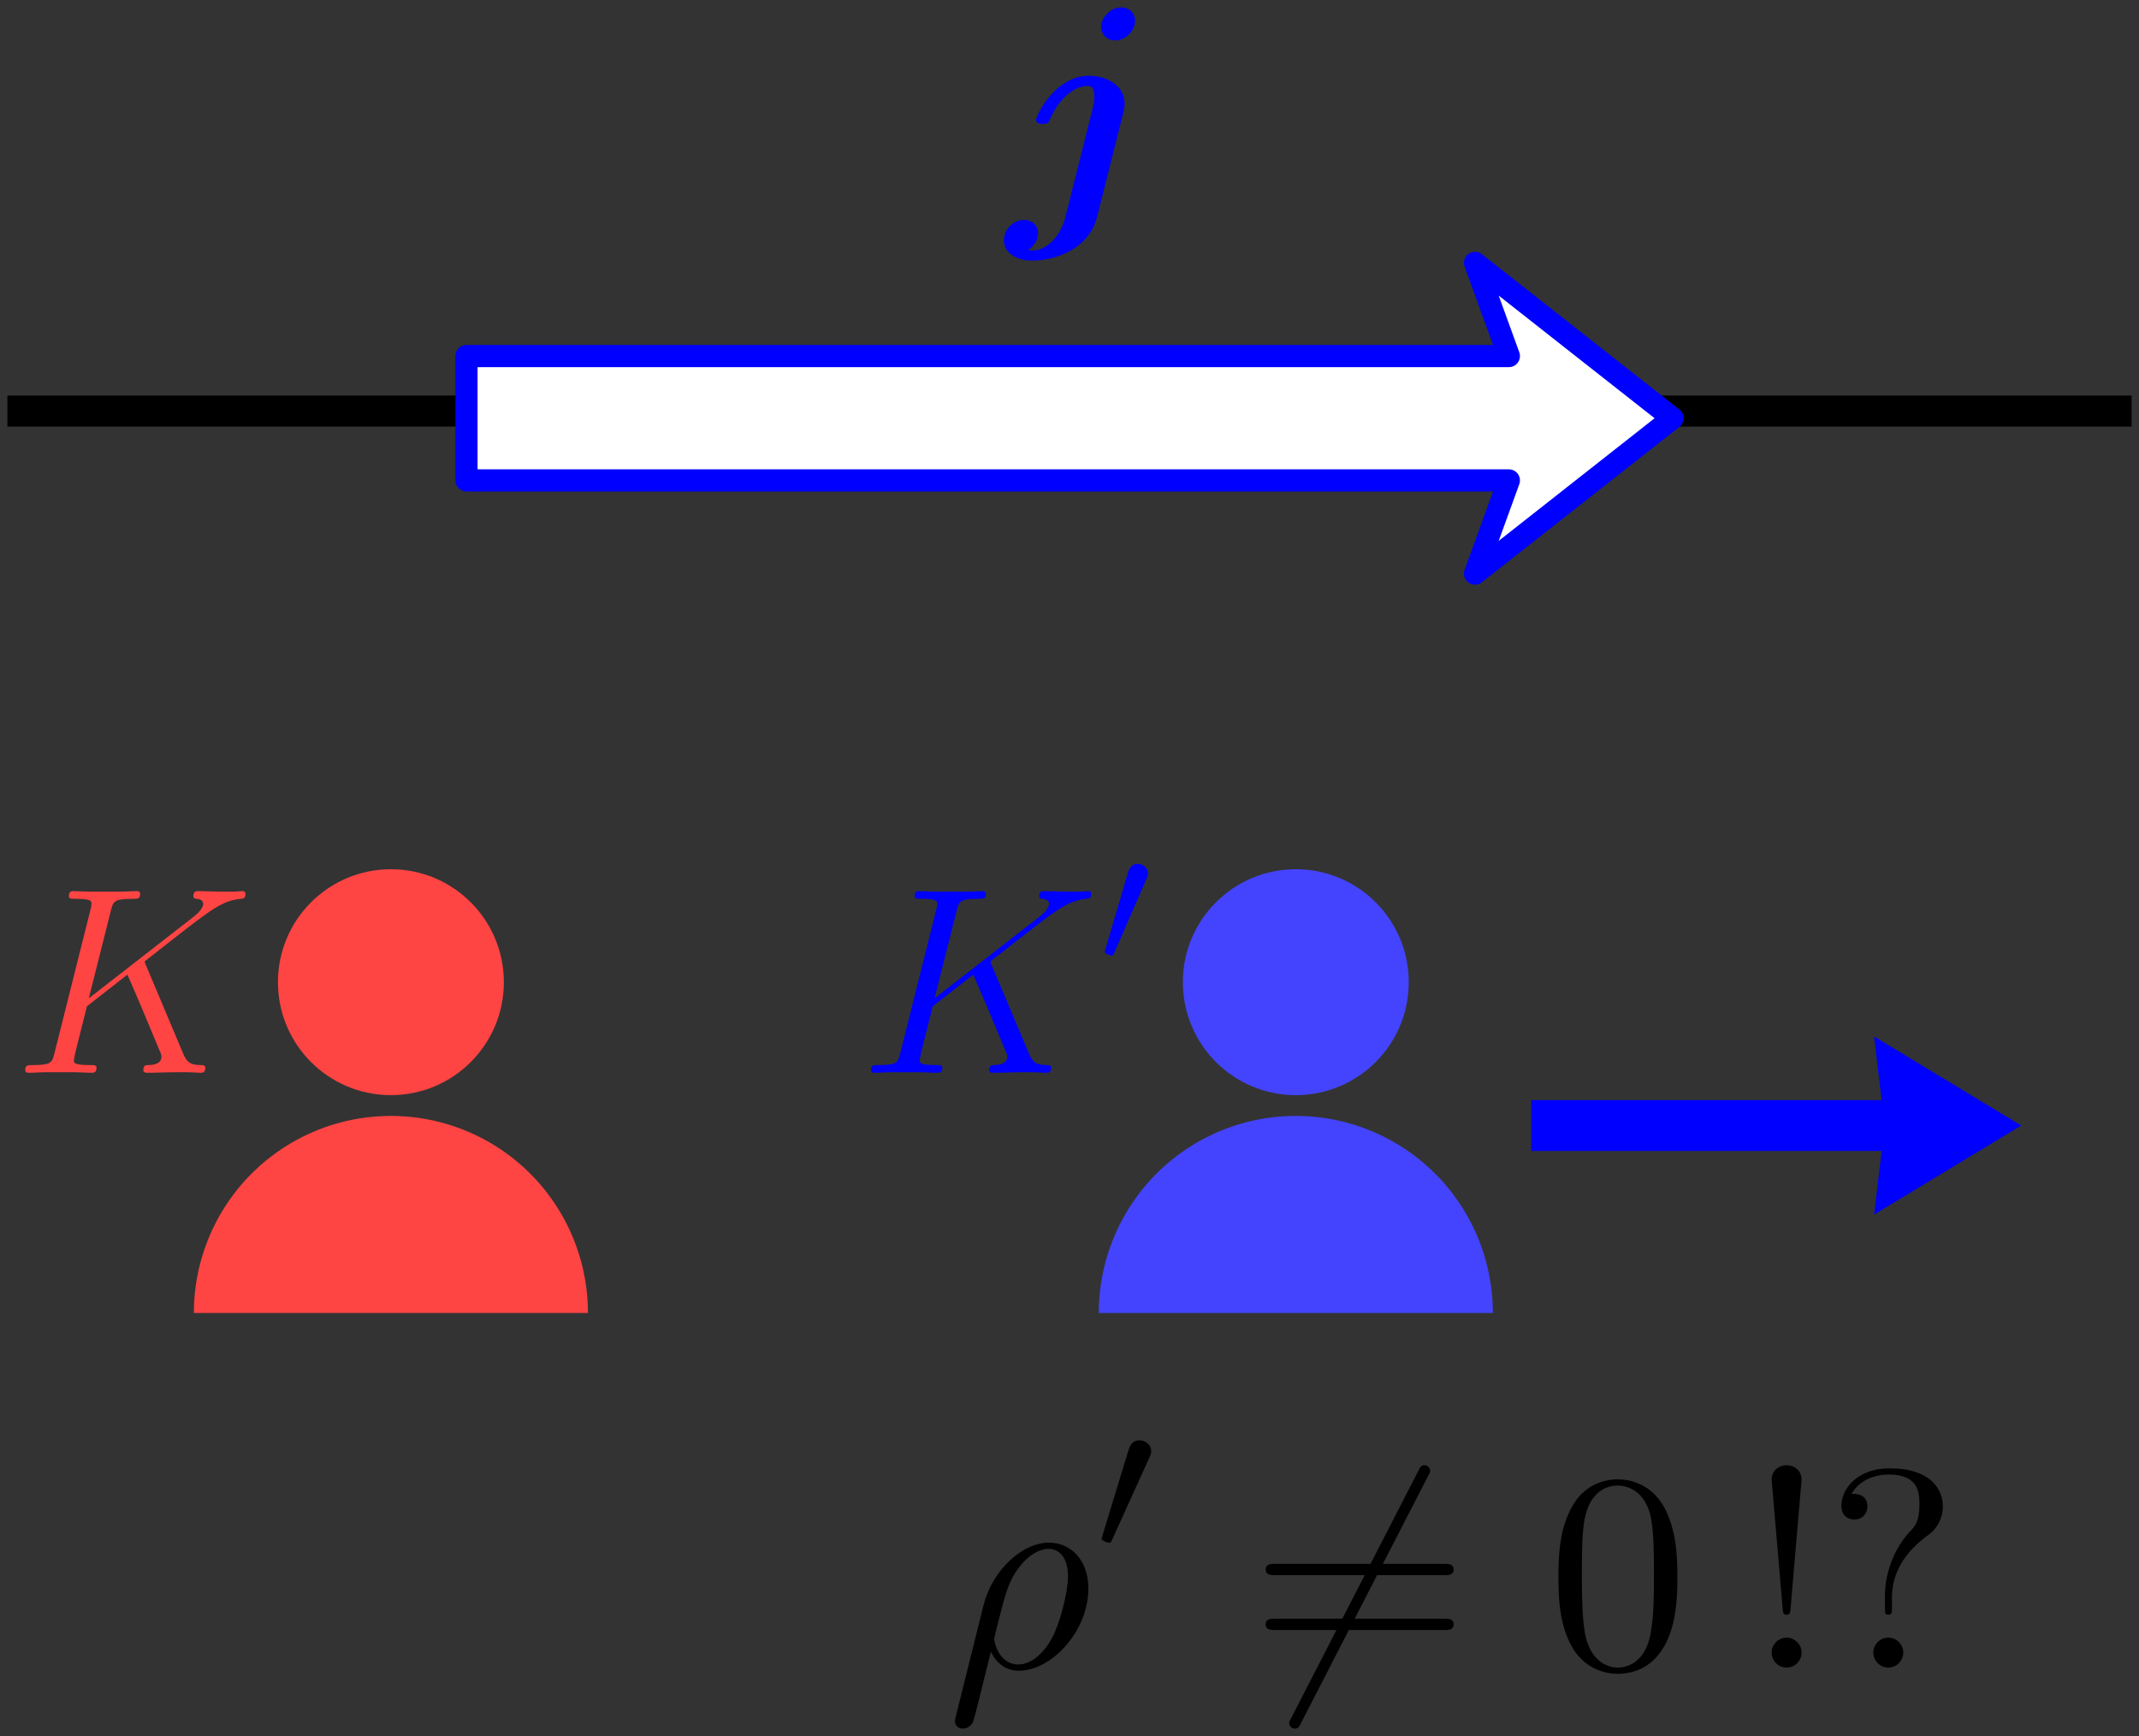 <?xml version="1.0" encoding="UTF-8"?>
<svg width="144.755" height="117.485" version="1.1" viewBox="0 0 144.755 117.485" xmlns="http://www.w3.org/2000/svg"><rect x="0" y="0" width="144.755" height="117.485" fill="#333333" stroke="none"/><g transform="translate(-33.337 -274.284)"><path d="m33.837 302.103h143.755" fill="none" stroke="#000" stroke-miterlimit="100" stroke-width="2.1"/><g fill="#f44"><circle cx="59.791" cy="340.753" r="7.644" color="#000000" color-rendering="auto" image-rendering="auto" shape-rendering="auto" solid-color="#000000" style="isolation:auto;mix-blend-mode:normal"/><path d="m59.791 349.805a13.334 13.334 0 0 0 -13.333 13.334h26.667a13.334 13.334 0 0 0 -13.334 -13.334z" color="#000000" color-rendering="auto" image-rendering="auto" shape-rendering="auto" solid-color="#000000" style="isolation:auto;mix-blend-mode:normal"/><path d="m43.217 339.612c-0.018-0.054-0.09-0.198-0.09-0.252 0-0.018 0.018-0.036 0.324-0.27l1.746-1.368c2.412-1.872 3.204-2.502 4.446-2.61 0.126-0.018 0.306-0.018 0.306-0.324 0-0.108-0.054-0.198-0.198-0.198-0.198 0-0.414 0.036-0.612 0.036h-0.684c-0.558 0-1.152-0.036-1.692-0.036-0.126 0-0.342 0-0.342 0.324 0 0.18 0.126 0.198 0.234 0.198 0.198 0.018 0.432 0.09 0.432 0.342 0 0.36-0.54 0.792-0.684 0.9l-7.056 5.49 1.494-5.94c0.162-0.612 0.198-0.792 1.476-0.792 0.342 0 0.504 0 0.504-0.342 0-0.18-0.18-0.18-0.27-0.18-0.324 0-0.702 0.036-1.044 0.036h-2.124c-0.324 0-0.72-0.036-1.044-0.036-0.144 0-0.342 0-0.342 0.342 0 0.18 0.162 0.18 0.432 0.18 1.098 0 1.098 0.144 1.098 0.342 0 0.036 0 0.144-0.072 0.414l-2.43 9.684c-0.162 0.63-0.198 0.81-1.458 0.81-0.342 0-0.522 0-0.522 0.324 0 0.198 0.162 0.198 0.27 0.198 0.342 0 0.702-0.036 1.044-0.036h2.106c0.342 0 0.72 0.036 1.062 0.036 0.144 0 0.342 0 0.342-0.342 0-0.18-0.162-0.18-0.432-0.18-1.098 0-1.098-0.144-1.098-0.324 0-0.126 0.108-0.576 0.18-0.864l0.702-2.79 2.736-2.142c0.522 1.152 1.476 3.456 2.214 5.22 0.054 0.108 0.09 0.216 0.09 0.342 0 0.54-0.72 0.558-0.882 0.558s-0.342 0-0.342 0.342c0 0.18 0.198 0.18 0.252 0.18 0.63 0 1.296-0.036 1.926-0.036h0.864c0.27 0 0.576 0.036 0.846 0.036 0.108 0 0.306 0 0.306-0.342 0-0.18-0.162-0.18-0.342-0.18-0.666-0.018-0.9-0.162-1.17-0.81z"/></g><circle cx="121.03" cy="340.753" r="7.644" color="#000000" color-rendering="auto" fill="#44f" image-rendering="auto" shape-rendering="auto" solid-color="#000000" style="isolation:auto;mix-blend-mode:normal"/><path d="m121.03 349.805a13.334 13.334 0 0 0 -13.333 13.334h26.667a13.334 13.334 0 0 0 -13.334 -13.334z" color="#000000" color-rendering="auto" fill="#44f" image-rendering="auto" shape-rendering="auto" solid-color="#000000" style="isolation:auto;mix-blend-mode:normal"/><g fill="#00f" stroke-linejoin="round" stroke-miterlimit="1e5"><path d="m100.456 339.612c-0.018-0.054-0.09-0.198-0.09-0.252 0-0.018 0.018-0.036 0.324-0.27l1.746-1.368c2.412-1.872 3.204-2.502 4.446-2.61 0.126-0.018 0.306-0.018 0.306-0.324 0-0.108-0.054-0.198-0.198-0.198-0.198 0-0.414 0.036-0.612 0.036h-0.684c-0.558 0-1.152-0.036-1.692-0.036-0.126 0-0.342 0-0.342 0.324 0 0.18 0.126 0.198 0.234 0.198 0.198 0.018 0.432 0.09 0.432 0.342 0 0.36-0.54 0.792-0.684 0.9l-7.056 5.49 1.494-5.94c0.162-0.612 0.198-0.792 1.476-0.792 0.342 0 0.504 0 0.504-0.342 0-0.18-0.18-0.18-0.27-0.18-0.324 0-0.702 0.036-1.044 0.036h-2.124c-0.324 0-0.72-0.036-1.044-0.036-0.144 0-0.342 0-0.342 0.342 0 0.18 0.162 0.18 0.432 0.18 1.098 0 1.098 0.144 1.098 0.342 0 0.036 0 0.144-0.072 0.414l-2.43 9.684c-0.162 0.63-0.198 0.81-1.458 0.81-0.342 0-0.522 0-0.522 0.324 0 0.198 0.162 0.198 0.27 0.198 0.342 0 0.702-0.036 1.044-0.036h2.106c0.342 0 0.72 0.036 1.062 0.036 0.144 0 0.342 0 0.342-0.342 0-0.18-0.162-0.18-0.432-0.18-1.098 0-1.098-0.144-1.098-0.324 0-0.126 0.108-0.576 0.18-0.864l0.702-2.79 2.736-2.142c0.522 1.152 1.476 3.456 2.214 5.22 0.054 0.108 0.09 0.216 0.09 0.342 0 0.54-0.72 0.558-0.882 0.558s-0.342 0-0.342 0.342c0 0.18 0.198 0.18 0.252 0.18 0.63 0 1.296-0.036 1.926-0.036h0.864c0.27 0 0.576 0.036 0.846 0.036 0.108 0 0.306 0 0.306-0.342 0-0.18-0.162-0.18-0.342-0.18-0.666-0.018-0.9-0.162-1.17-0.81z" stroke-width="1.5"/><path d="m110.923 333.764c0.06-0.156 0.108-0.24 0.108-0.36 0-0.396-0.36-0.66-0.696-0.66-0.48 0-0.612 0.42-0.66 0.588l-1.524 5.172c-0.048 0.144-0.048 0.18-0.048 0.192 0 0.108 0.072 0.132 0.192 0.168 0.216 0.096 0.24 0.096 0.264 0.096 0.036 0 0.108 0 0.192-0.204z" stroke-width="1.5"/><path d="m136.96 348.733h23.715l-0.508-4.305 9.957 6.026-9.957 6.026 0.508-4.305h-23.715v-3.444" clip-path="url(#p2985508f7a)"/></g><g stroke-linejoin="round"><path d="m146.523 302.588-13.365-10.514 2.291 6.306h-70.543v8.416h70.543l-2.291 6.306z" color="#000000" color-rendering="auto" fill="#fff" image-rendering="auto" shape-rendering="auto" solid-color="#000000" stroke="#00f" stroke-miterlimit="100" stroke-width="1.5" style="isolation:auto;mix-blend-mode:normal;text-decoration-color:#000000;text-decoration-line:none;text-decoration-style:solid;text-indent:0;text-transform:none;white-space:normal"/><g stroke-miterlimit="1e5"><path d="m110.152 275.702c0-0.516-0.383-0.918-0.937-0.918-0.708 0-1.358 0.669-1.358 1.32 0 0.516 0.402 0.918 0.937 0.918 0.727 0 1.358-0.669 1.358-1.32zm-4.706 13.237c-0.306 1.243-1.205 2.295-2.219 2.295-0.096 0-0.191 0-0.306-0.038 0.669-0.421 0.669-1.09 0.669-1.148 0-0.421-0.325-0.88-0.956-0.88-0.669 0-1.358 0.574-1.358 1.396 0 0.784 0.765 1.358 1.951 1.358 1.205 0 3.768-0.593 4.361-2.984l1.76-7.001c0.057-0.21 0.096-0.383 0.096-0.65 0-1.224-1.224-1.875-2.41-1.875-2.276 0-3.577 2.659-3.577 2.984 0 0.268 0.287 0.268 0.459 0.268 0.325 0 0.344-0.019 0.478-0.306 0.727-1.645 1.798-2.257 2.544-2.257 0.191 0 0.459 0.038 0.459 0.708 0 0.363-0.057 0.574-0.115 0.823z" fill="#00f"/><g stroke-width="1.333"><path d="m98.019 390.447c-0.057 0.23-0.057 0.268-0.057 0.306 0 0.287 0.21 0.516 0.536 0.516 0.402 0 0.631-0.344 0.669-0.402 0.096-0.172 0.708-2.735 1.224-4.801 0.383 0.765 0.995 1.282 1.894 1.282 2.238 0 4.706-2.697 4.706-5.547 0-2.028-1.262-3.118-2.659-3.118-1.855 0-3.864 1.913-4.438 4.246zm4.246-3.52c-1.339 0-1.645-1.53-1.645-1.702 0-0.076 0.096-0.459 0.153-0.708 0.536-2.142 0.727-2.831 1.148-3.596 0.823-1.396 1.779-1.817 2.372-1.817 0.708 0 1.32 0.555 1.32 1.875 0 1.052-0.555 3.194-1.071 4.132-0.631 1.205-1.549 1.817-2.276 1.817z"/><path d="m111.124 372.92c0.107-0.228 0.121-0.335 0.121-0.428 0-0.415-0.375-0.736-0.79-0.736-0.509 0-0.669 0.415-0.736 0.629l-1.767 5.798c-0.013 0.027-0.067 0.201-0.067 0.214 0 0.161 0.415 0.295 0.522 0.295 0.094 0 0.107-0.027 0.201-0.228z"/><path d="m129.972 374.188c0.153-0.268 0.153-0.306 0.153-0.363 0-0.134-0.115-0.383-0.383-0.383-0.23 0-0.287 0.115-0.421 0.383l-8.589 16.699c-0.153 0.268-0.153 0.306-0.153 0.363 0 0.153 0.134 0.383 0.383 0.383 0.23 0 0.287-0.115 0.421-0.383z"/><path d="m131.062 380.883c0.287 0 0.65 0 0.65-0.383s-0.363-0.383-0.631-0.383h-11.458c-0.268 0-0.631 0-0.631 0.383 0 0.383 0.363 0.383 0.65 0.383zm0.019 3.711c0.268 0 0.631 0 0.631-0.383s-0.363-0.383-0.65-0.383h-11.42c-0.287 0-0.65 0-0.65 0.383s0.363 0.383 0.631 0.383z"/><path d="m146.854 381.016c0-1.53-0.096-3.061-0.765-4.476-0.88-1.836-2.448-2.142-3.252-2.142-1.148 0-2.544 0.497-3.328 2.276-0.612 1.32-0.708 2.812-0.708 4.342 0 1.435 0.076 3.156 0.861 4.61 0.823 1.549 2.219 1.932 3.156 1.932 1.033 0 2.487-0.402 3.328-2.219 0.612-1.32 0.708-2.812 0.708-4.323zm-4.036 6.121c-0.746 0-1.875-0.478-2.219-2.315-0.21-1.148-0.21-2.907-0.21-4.036 0-1.224 0-2.487 0.153-3.52 0.363-2.276 1.798-2.448 2.276-2.448 0.631 0 1.894 0.344 2.257 2.238 0.191 1.071 0.191 2.525 0.191 3.73 0 1.435 0 2.735-0.21 3.96-0.287 1.817-1.377 2.391-2.238 2.391z"/><path d="m154.512 383.14 0.746-8.723c0-0.631-0.516-0.976-1.014-0.976s-1.014 0.344-1.014 0.976l0.746 8.703c0.019 0.287 0.038 0.44 0.268 0.44 0.191 0 0.249-0.096 0.268-0.421zm0.746 2.984c0-0.555-0.459-1.014-1.014-1.014s-1.014 0.459-1.014 1.014c0 0.555 0.459 1.014 1.014 1.014s1.014-0.459 1.014-1.014z"/><path d="m161.375 382.375c0-2.41 1.855-3.768 2.525-4.266 0.516-0.383 0.918-1.071 0.918-1.875 0-1.109-0.765-2.582-3.615-2.582-2.066 0-3.252 1.301-3.252 2.544 0 0.65 0.44 0.918 0.88 0.918 0.536 0 0.88-0.383 0.88-0.88 0-0.861-0.803-0.861-1.071-0.861 0.593-1.014 1.702-1.301 2.506-1.301 2.085 0 2.085 1.301 2.085 2.047 0 1.129-0.306 1.473-0.65 1.817-1.262 1.377-1.683 3.137-1.683 4.304v0.861c0 0.344 0 0.459 0.23 0.459 0.249 0 0.249-0.172 0.249-0.516zm0.765 3.749c0-0.555-0.459-1.014-1.014-1.014s-1.014 0.459-1.014 1.014c0 0.555 0.459 1.014 1.014 1.014s1.014-0.459 1.014-1.014z"/></g></g></g></g></svg>
